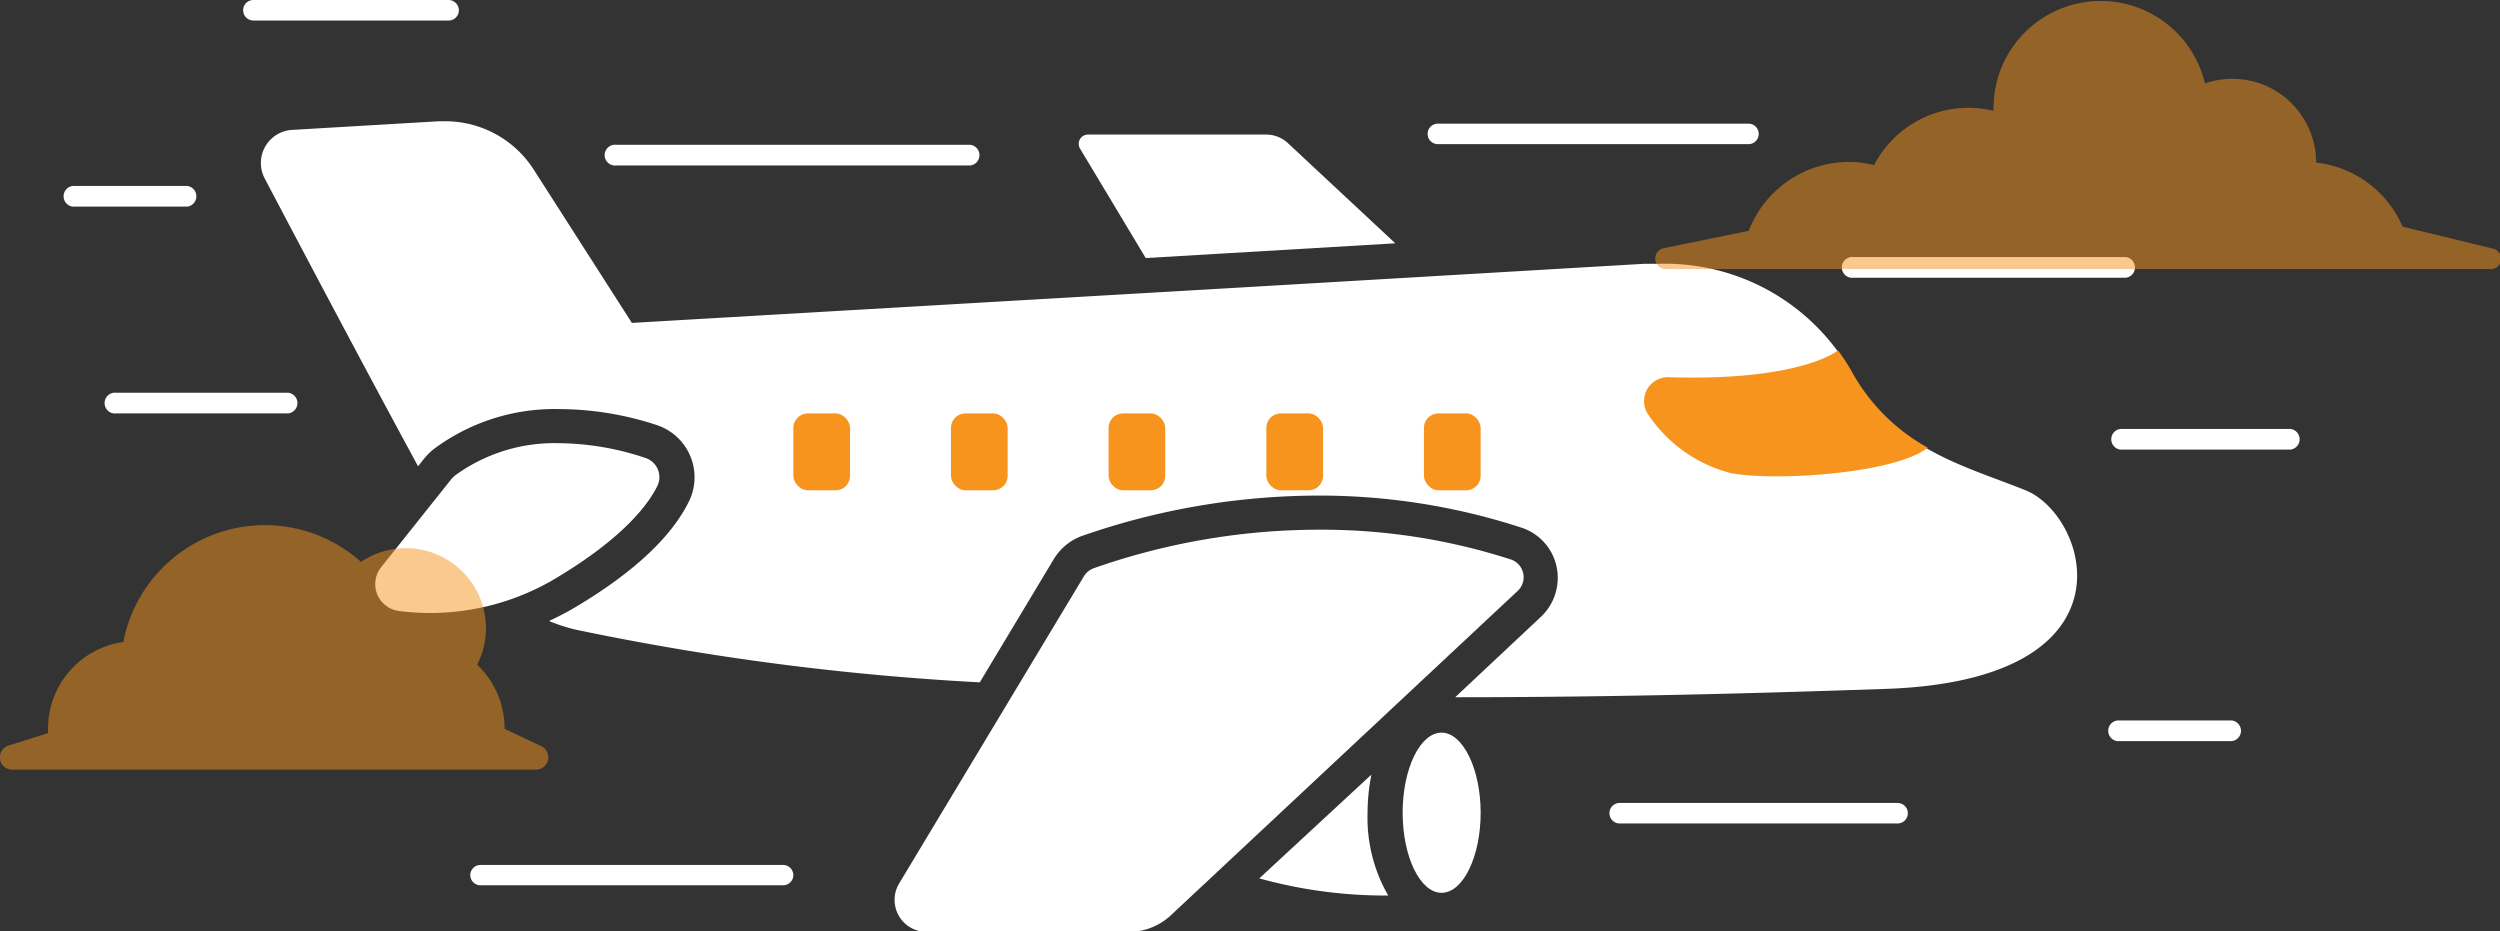 <svg xmlns="http://www.w3.org/2000/svg" viewBox="0 0 156.08 58.15"><rect x="0" y="0" width="156.08" height="58.15" fill="#333333" stroke="none"/><defs><style>.cls-1{isolation:isolate;}.cls-2{fill:#fff;}.cls-3,.cls-4{fill:#f7941d;}.cls-4{opacity:0.5;mix-blend-mode:multiply;}</style></defs><title>Recurso 2</title><g class="cls-1"><g id="Capa_2" data-name="Capa 2"><g id="OBJECTS"><path class="cls-2" d="M86.67,55.91a9.7,9.7,0,0,1-1.29-5.14,12.15,12.15,0,0,1,.24-2.41l-7,6.48A29.53,29.53,0,0,0,86.67,55.91Z"/><path class="cls-2" d="M79.06,8.4H67.92a.58.58,0,0,0-.49.88l4.1,6.83,4.93-.29,10.65-.63L80.4,8.93A2,2,0,0,0,79.06,8.4Z"/><path class="cls-2" d="M27.13,28a12.62,12.62,0,0,1,7.79-2.46,19.62,19.62,0,0,1,6.09,1,3.43,3.43,0,0,1,2,4.77c-1.1,2.23-3.48,4.45-7.06,6.58-.55.33-1.1.61-1.67.88a10.72,10.72,0,0,0,1.66.54A165.6,165.6,0,0,0,61.17,42.6l4.63-7.71a3.42,3.42,0,0,1,1.78-1.44A45,45,0,0,1,82.3,30.94a40.64,40.64,0,0,1,12.68,2,3.28,3.28,0,0,1,2.2,2.44,3.34,3.34,0,0,1-1,3.15l-5.33,5c11.93,0,22-.36,26.87-.52,15.92-.55,12.66-10.82,8.74-12.4s-8.21-2.54-10.91-7.42a13.36,13.36,0,0,0-12-6.72l-.92,0L76.59,18,39.45,20.16l-6.14-9.59a6.56,6.56,0,0,0-5.51-3h-.39l-9.18.54a2.07,2.07,0,0,0-1.72,3c2.14,4.07,6.21,11.77,9.59,18l.39-.49A3.81,3.81,0,0,1,27.13,28Z"/><path class="cls-2" d="M34.79,36.05c4-2.41,5.62-4.44,6.24-5.69a1.26,1.26,0,0,0-.71-1.76,17.29,17.29,0,0,0-5.4-.93,10.52,10.52,0,0,0-6.49,2,1.88,1.88,0,0,0-.25.24l-4.39,5.51a1.69,1.69,0,0,0,1.09,2.72,14.88,14.88,0,0,0,2,.13A15.31,15.31,0,0,0,34.79,36.05Z"/><path class="cls-2" d="M94.72,36.92a1.17,1.17,0,0,0-.42-2,38.48,38.48,0,0,0-12-1.85,42.53,42.53,0,0,0-14,2.4,1.21,1.21,0,0,0-.63.51L56.12,55.18a2,2,0,0,0,1.68,3H70.44a3.86,3.86,0,0,0,2.62-1Z"/><path class="cls-2" d="M90,45.74c-1.34,0-2.43,2.25-2.43,5s1.09,5,2.43,5,2.44-2.25,2.44-5S91.32,45.74,90,45.74Z"/><path class="cls-3" d="M115.57,23.13a12.25,12.25,0,0,0-.82-1.25c-.12.09-2.47,1.92-10.56,1.67a1.49,1.49,0,0,0-1.26,2.37,8.85,8.85,0,0,0,5.14,3.62c2.91.53,10.31,0,12.28-1.59A12.15,12.15,0,0,1,115.57,23.13Z"/><rect class="cls-3" x="49.53" y="25.81" width="3.54" height="4.8" rx="0.9"/><rect class="cls-3" x="59.37" y="25.81" width="3.54" height="4.8" rx="0.9"/><rect class="cls-3" x="69.21" y="25.81" width="3.54" height="4.8" rx="0.9"/><rect class="cls-3" x="79.06" y="25.81" width="3.54" height="4.8" rx="0.9"/><rect class="cls-3" x="88.9" y="25.81" width="3.54" height="4.8" rx="0.9"/><path class="cls-2" d="M132.72,17.34h-17a.65.65,0,1,1,0-1.29h17a.65.65,0,0,1,0,1.29Z"/><path class="cls-2" d="M48.89,55.27H30a.64.64,0,0,1-.64-.64A.64.64,0,0,1,30,54H48.89a.64.64,0,0,1,.64.64A.64.64,0,0,1,48.89,55.27Z"/><path class="cls-2" d="M18,25.81H7.26a.65.65,0,1,1,0-1.29H18a.65.65,0,0,1,0,1.29Z"/><path class="cls-2" d="M109.16,9H89.77a.64.64,0,0,1,0-1.28h19.39a.64.64,0,0,1,.64.64A.64.64,0,0,1,109.16,9Z"/><path class="cls-2" d="M139.34,46.27h-7.15a.65.65,0,0,1,0-1.29h7.15a.65.65,0,0,1,0,1.29Z"/><path class="cls-2" d="M11.69,12.9H4.54a.65.65,0,0,1,0-1.29h7.15a.65.65,0,0,1,0,1.29Z"/><path class="cls-2" d="M28,1.28H15.82a.64.64,0,0,1-.64-.64A.64.64,0,0,1,15.82,0H28a.65.65,0,0,1,.65.64A.64.64,0,0,1,28,1.28Z"/><path class="cls-2" d="M60.58,10.33H38.48a.65.65,0,1,1,0-1.29h22.1a.65.65,0,0,1,0,1.29Z"/><path class="cls-2" d="M143,28.07H132.38a.65.65,0,0,1,0-1.29H143a.65.65,0,0,1,0,1.29Z"/><path class="cls-2" d="M118.47,51.41H101.12a.64.64,0,0,1-.64-.64.64.64,0,0,1,.64-.64h17.35a.64.64,0,0,1,.64.64A.64.64,0,0,1,118.47,51.41Z"/><path class="cls-4" d="M33.78,46.58,31.5,45.5a5.45,5.45,0,0,0-1.71-4,5,5,0,0,0-7.25-6.42,9,9,0,0,0-14.84,5A5.46,5.46,0,0,0,3,45.5c0,.09,0,.18,0,.27l-2.45.77a.77.77,0,0,0,.23,1.51H33.45A.77.77,0,0,0,33.78,46.58Z"/><path class="cls-4" d="M155.58,15.51,150,14.15h0a6.69,6.69,0,0,0-5.4-4v0a5.23,5.23,0,0,0-5.23-5.23,5.38,5.38,0,0,0-1.71.29,6.69,6.69,0,0,0-13.2,1.52c0,.07,0,.13,0,.19A6.64,6.64,0,0,0,117,10.31a6.25,6.25,0,0,0-1.57-.2,6.71,6.71,0,0,0-6.25,4.3l-5.34,1.09a.66.66,0,0,0,.13,1.3h51.44A.65.65,0,0,0,155.58,15.51Z"/></g></g></g></svg>